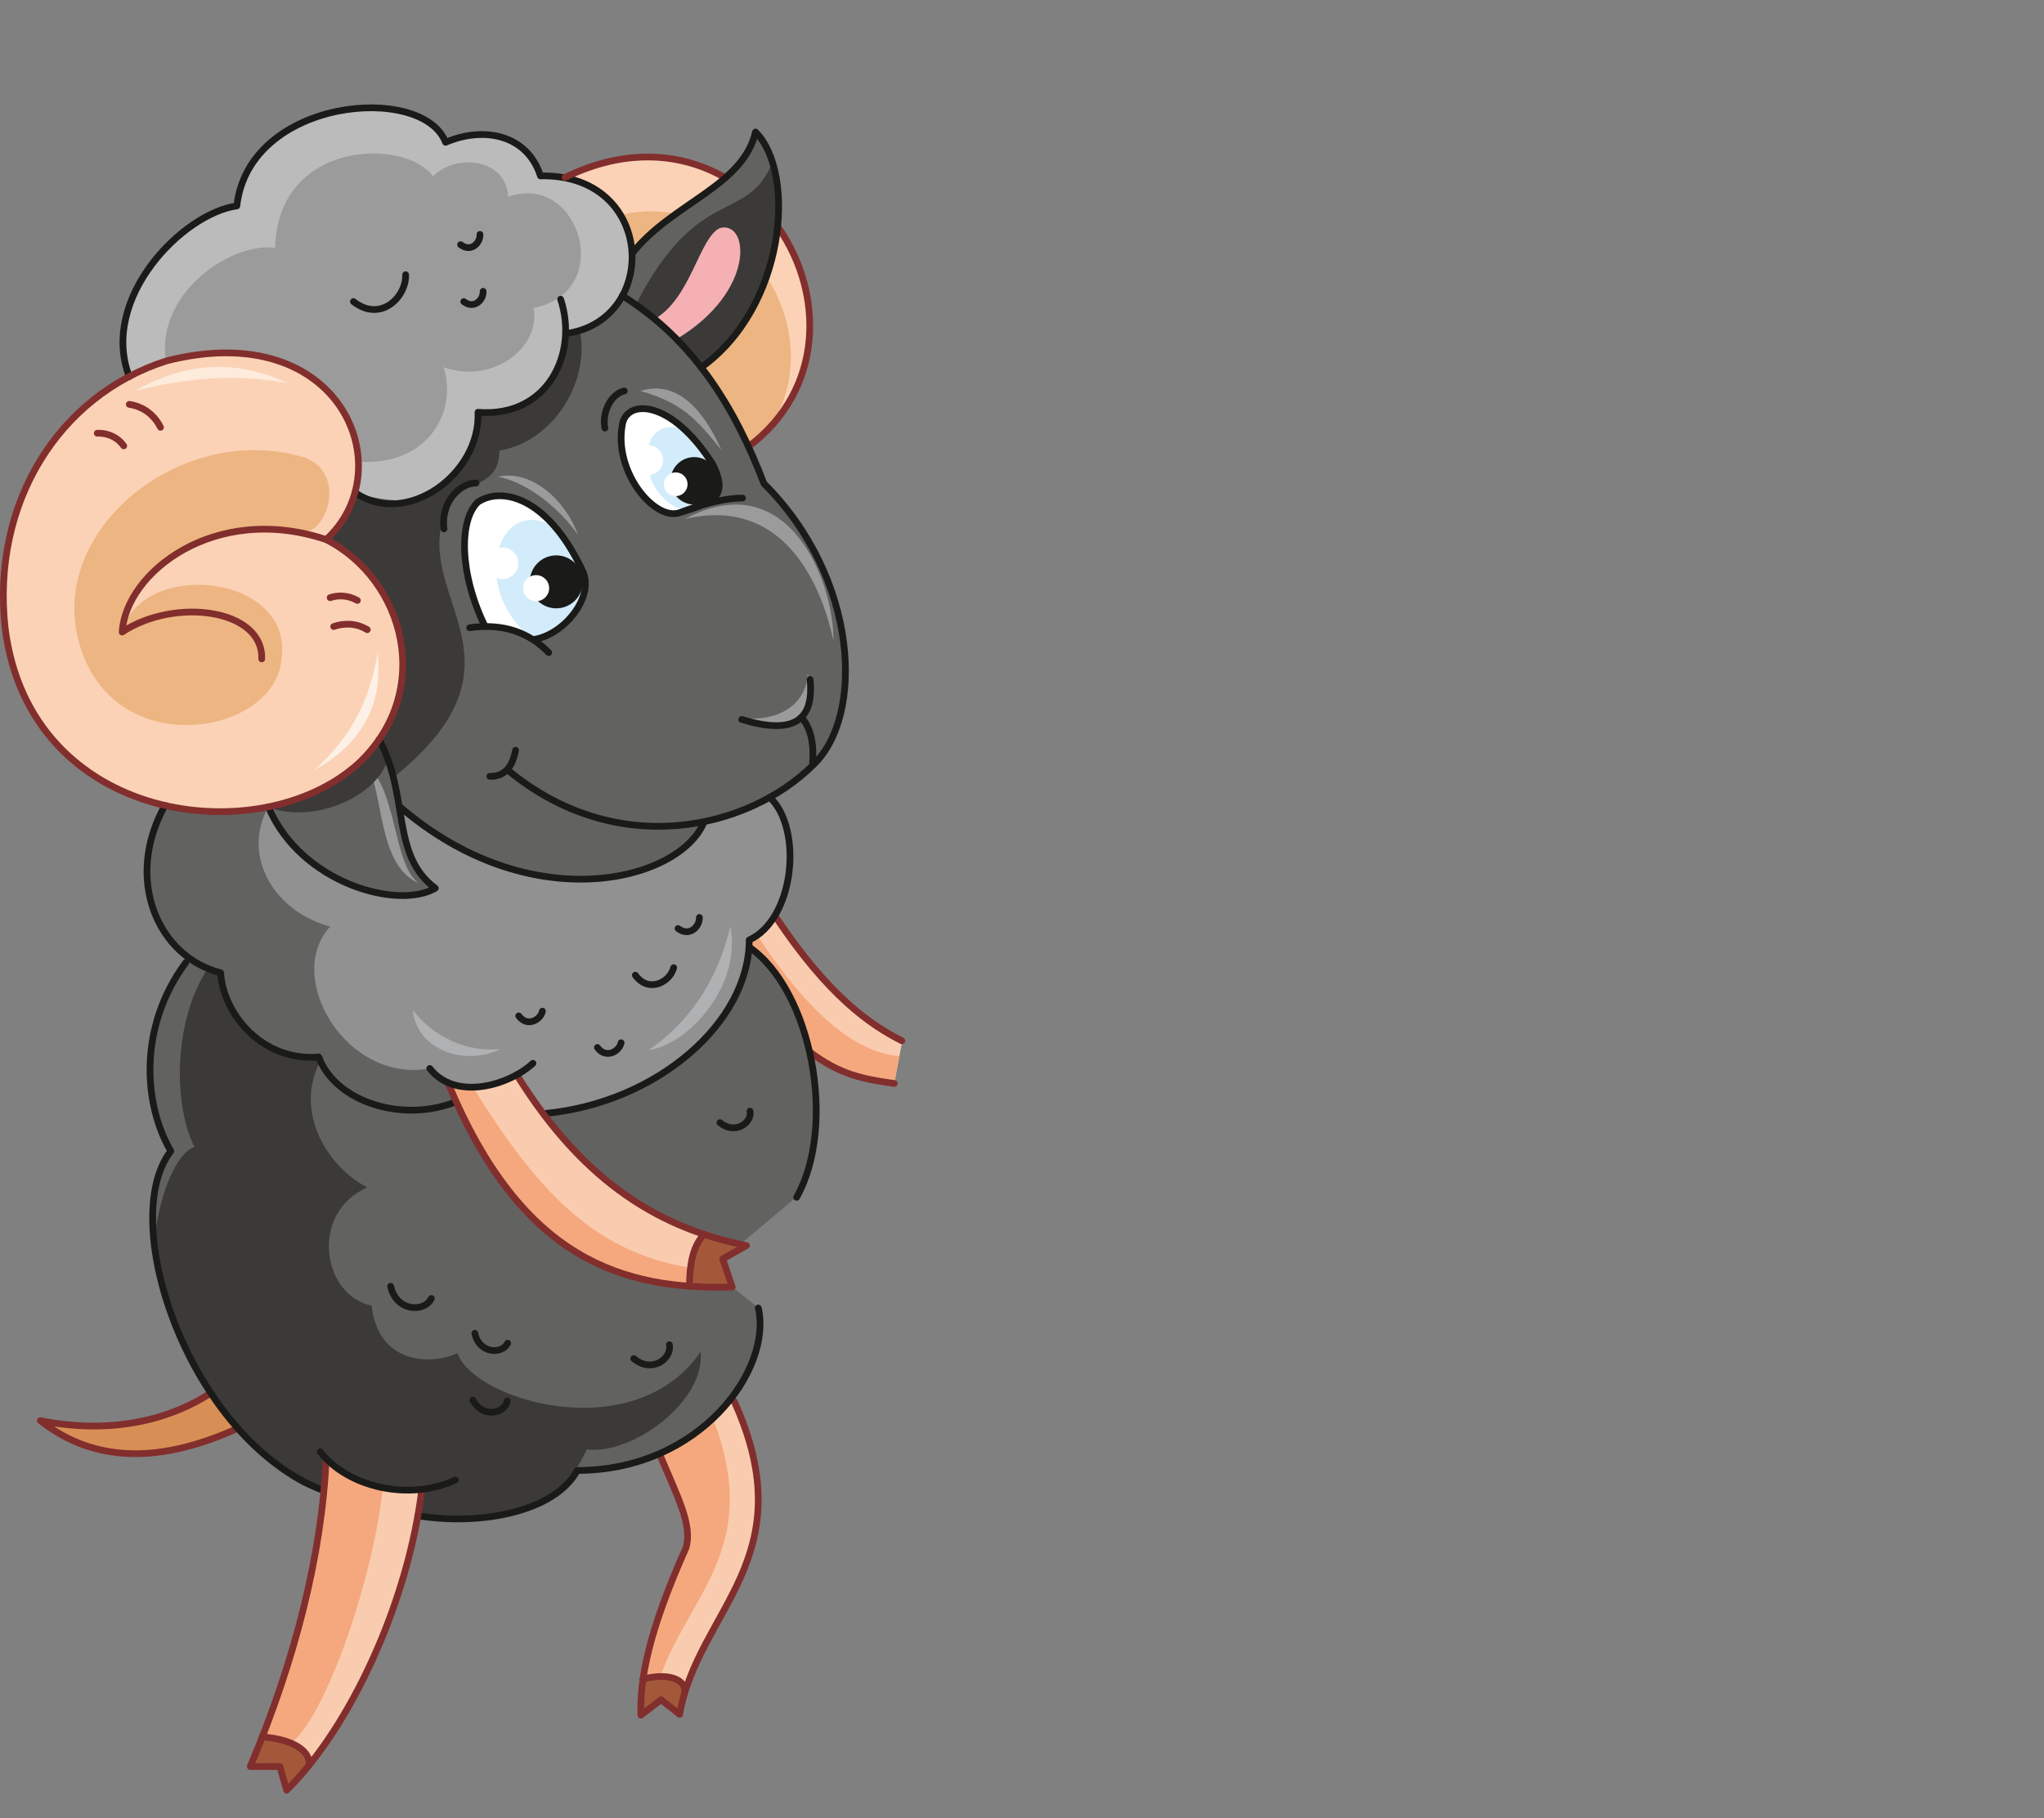 <?xml version="1.0" encoding="utf-8"?>
<!-- Generator: Adobe Illustrator 21.1.0, SVG Export Plug-In . SVG Version: 6.00 Build 0)  -->
<svg version="1.1" id="Layer_1" xmlns="http://www.w3.org/2000/svg" xmlns:xlink="http://www.w3.org/1999/xlink" x="0px" y="0px"
	 viewBox="0 0 517 460" style="enable-background:new 0 0 517 460;" xml:space="preserve">
<rect x="0" y="0" width="517" height="460" fill="#808080" stroke="none"/>
<style type="text/css">
	.st0{fill-rule:evenodd;clip-rule:evenodd;fill:#D88F55;}
	.st1{fill-rule:evenodd;clip-rule:evenodd;fill:#FACCAF;}
	.st2{fill-rule:evenodd;clip-rule:evenodd;fill:#F5A87D;}
	.st3{fill-rule:evenodd;clip-rule:evenodd;fill:#A35939;}
	.st4{fill:none;stroke:#822E2D;stroke-width:1.7;stroke-linecap:round;stroke-linejoin:round;stroke-miterlimit:22.926;}
	.st5{fill-rule:evenodd;clip-rule:evenodd;fill:#626261;}
	.st6{fill-rule:evenodd;clip-rule:evenodd;fill:#919191;}
	.st7{fill-rule:evenodd;clip-rule:evenodd;fill:#FBD2B6;}
	.st8{fill-rule:evenodd;clip-rule:evenodd;fill:#EDB581;}
	.st9{fill-rule:evenodd;clip-rule:evenodd;fill:#3B3A39;}
	.st10{fill-rule:evenodd;clip-rule:evenodd;fill:#F5B0B4;}
	.st11{fill-rule:evenodd;clip-rule:evenodd;fill:#FFFFFF;}
	.st12{fill-rule:evenodd;clip-rule:evenodd;fill:#D3ECFB;}
	.st13{fill-rule:evenodd;clip-rule:evenodd;fill:#BBBBBC;}
	.st14{fill-rule:evenodd;clip-rule:evenodd;fill:#9B9B9B;}
	.st15{fill:none;stroke:#1A1A18;stroke-width:1.7;stroke-linecap:round;stroke-linejoin:round;stroke-miterlimit:22.926;}
	.st16{fill-rule:evenodd;clip-rule:evenodd;fill:#FDEBDB;}
	.st17{fill-rule:evenodd;clip-rule:evenodd;fill:#FDF1E7;}
	.st18{fill-rule:evenodd;clip-rule:evenodd;fill:#1A1A18;}
	.st19{fill-rule:evenodd;clip-rule:evenodd;fill:#B0B1B2;}
</style>
<path class="st0" d="M60,361.4l-6.8-8.9c-8.8,5.7-23.3,10.8-43,6.9C24.3,370.5,41.2,369.9,60,361.4z"/>
<path class="st1" d="M185.7,354.5l-16,12.3c4.7,11.1,5.6,19.1,3.8,24.8c-9.4,21-11.7,33.2-11.4,42.3l5.1-3.9l4.7,3.7
	C176.4,407.2,203.6,394.3,185.7,354.5z"/>
<path class="st2" d="M178.5,354.5c-2.9,4.1-8.7,9.2-11.7,13.3c4.7,11.1,8.4,18.1,6.7,23.8c-9.4,21-11.7,33.2-11.4,42.3l3-2.3
	C169.6,405.2,196.4,394.3,178.5,354.5z"/>
<path class="st3" d="M162.6,424.8c3.7-0.8,9.1-0.4,11,2.1c-1.5,2-0.6,4.8-1.7,6.8l-4.7-3.7l-5.1,3.9
	C162,431.6,161.4,427.6,162.6,424.8z"/>
<path class="st4" d="M162.6,424.8c6.3-1.7,10.9,0,10.6,3.3"/>
<path class="st4" d="M166.8,367.8c4.7,11.1,8.4,18.1,6.7,23.8c-9.4,21-11.7,33.2-11.4,42.3l5.1-3.9l4.7,3.7
	c4.6-26.4,31.8-39.4,13.8-79.2"/>
<path class="st4" d="M53.2,352.5c-8.8,5.7-23.3,10.8-43,6.9c14.1,11.1,31,10.5,49.8,2"/>
<path class="st1" d="M228.2,263.4l-2,10.7c-7-0.2-14-2.5-21-7.8l-15.6-26.8l0.1-1.8l6.8-5.6C209.5,251.9,220.1,259.2,228.2,263.4z"
	/>
<path class="st2" d="M227.4,267.2l-1.2,6.9c-7-0.2-14-2.5-21-7.8l-15.6-26.8l0.1-1.8l2-0.8C204.8,256.7,216.4,266.2,227.4,267.2z"/>
<path class="st1" d="M106.7,376.7l-21.9-5.6c-1.1,24.2-10.2,48.8-21.6,75.8l7.5-0.8l1.8,6.8C87.6,437.7,103.3,405,106.7,376.7z"/>
<path class="st2" d="M96.9,376.4l-7.4-2.1l-7.1-5.3c-1.1,24.2-7.8,50.9-19.2,77.9l9.1,1.1l-0.4-6.2
	C79.7,440.1,93.5,404.6,96.9,376.4z"/>
<path class="st5" d="M81.6,377l0.9-8c7.1,5.3,16.2,8.5,24.6,7.4l-1.1,7.1c23.3,2.5,36.2-3.8,40.1-11.5c25.4-0.5,47.5-17.3,45.8-41.1
	l-6.7-5.3l-2.4-7.1l18.7-15.7c8.6-18.7,6.7-48.5-12-63.3l-142.4,4c-12.1,16.3-10.7,35.9-3.8,47.7C29,309.7,49.5,365.4,81.6,377z"/>
<path class="st6" d="M115.2,278.6l-1.9-4.7c4.2,1.4,11.6,2.1,17.5-2l7.1,9.7c31.5-3.3,51.3-25.8,51.7-43.9
	c11.8-3.8,12.2-23.9,5.2-36.1L90.6,185.5l-48.9,18.3c-10.3,18.5-1.9,39.1,14.1,42.3c0.7,10.6,10.7,22.5,24.8,21.3
	C84.9,278.9,102,283.9,115.2,278.6z"/>
<path class="st5" d="M115.2,278.6l-1.9-4.7l-4.6-3.6c-21,3.9-37-23-25.2-35.9c-14.3-3.8-22.5-18.1-15.6-30.3l-12.6-5.5l-13.7,5.1
	c-10.3,18.5-2.4,39.1,14.1,42.3c0.7,10.6,10.7,22.5,24.8,21.3C84.9,278.9,102,283.9,115.2,278.6z"/>
<path class="st7" d="M189.3,113l-31.9-38.2l-14.5-30c14.1-7.3,27.6-7.3,40.6,0.1l13.4,12.7C208.4,74.2,208.7,98.5,189.3,113z"/>
<path class="st8" d="M186.8,116.3l-27.3-32.6l-12.4-25.6c12-6.2,23.6-6.2,34.6,0.1L193.2,69C203.1,83.2,203.3,103.9,186.8,116.3z"/>
<path class="st5" d="M177.3,93c-7.4-7.8-14.4-14.5-20-18.2l2.1-5.7l0.4-5c10-12.7,28-16.9,31.2-30.7C201.5,43.9,198.7,77.8,177.3,93
	z"/>
<path class="st9" d="M177.4,93c-4.4-5.9-9.4-10.6-16.6-15.9c15.8-30.9,28.3-20.3,34.6-36.1C201.1,59.6,191.6,84.6,177.4,93z"/>
<path class="st7" d="M82.5,136.5c19.3-17.7,3.9-56.5-40.4-45.2c-27.4,8.8-44.3,36.1-40.8,67.6c6.2,49.5,64.4,56.8,89.3,34.3
	C110,175,102.4,146.7,82.5,136.5z"/>
<path class="st10" d="M171.1,85.8l-5.5-5.1c9.2-5.3,11.3-20.7,16.5-23C189.5,55.7,191.3,73.7,171.1,85.8z"/>
<path class="st5" d="M100.8,203.5c3.1,7,0.4,15,9.4,21.1c-16.5,6.7-33.6-3.8-42.2-20.5c44-9.7,40.9-52,14.5-67.6
	c3.8-4.7,6.6-7.9,7.3-11.9l52.8-45.7l14.8-4.1c17.8,11.1,28.4,28,35.8,47.5c24,23.9,25.6,58.9,12.4,71.3c-6.6,6.5-16,12-26.8,14.1
	C171.6,220.8,141.1,235.2,100.8,203.5z"/>
<path class="st11" d="M171.9,129.8c-6.2,2.2-16.7-10.2-14.5-22.2c1-6.6,12.4-6.6,22.9,10C184.6,126.3,179.7,127.2,171.9,129.8z"/>
<path class="st11" d="M134.6,161.7c-2.3-2.3-6.3-3.4-12-3.2c-6.6-13.5-6.6-27-1.8-31.5c5.7-3.8,17.4-1.7,26.4,17.3
	C150.5,150.8,142.5,160.8,134.6,161.7z"/>
<path class="st12" d="M173.3,129.3l6.4-2c3.6-4.1,1.4-10.2-6.5-18.5C160.8,103.7,160,125.3,173.3,129.3z"/>
<path class="st12" d="M134.6,161.7c15.7-6,16.1-14.5,6.1-28C126.7,124.2,117.8,147.9,134.6,161.7z"/>
<path class="st13" d="M143.1,84.2c0.1,13.4-7.3,20.1-22.2,20.1c-2.2,17-10.3,26.7-31.1,20.3l0.8-7.8l-1.2-40.5l-47.4,15l-9.4,3.9
	c-8-19.8,13.5-41.3,27.2-43.2C63,24.6,107,20.9,112.7,35.9c9.9-4.2,20.7-1.8,24,8.5C165.9,43.9,167,80.9,143.1,84.2z"/>
<path class="st14" d="M92.7,193.5c4.5,6.7,2.6,25.6,13.4,30C99.5,219.5,100.5,199.7,92.7,193.5z M146.2,135.3
	c-4.5-6.4-12.5-13.2-20.2-14.7C134.7,118.7,143.2,126.9,146.2,135.3z M182.5,113.9c-6.4-7.9-9.8-11.9-20.5-15
	C170.9,96.1,177.7,103.1,182.5,113.9z M186.5,181.5c10.4,1.6,17.6-3.4,17.8-11.3C206.5,182.1,199,187.5,186.5,181.5z M210.8,162.1
	c-2.3-11-10.9-37.1-37.6-30.8C199.6,117.2,211,147.5,210.8,162.1z"/>
<path class="st3" d="M66.3,439.4c3.9-0.9,11.5,2.8,11.9,7.1c-1.6,2.1-4.6,4.3-5.7,6.3l-1.7-6h-7.5C63.8,444.5,65.1,442.4,66.3,439.4
	z"/>
<path class="st9" d="M107,376.4c-8.3,2-17.4-0.6-24.6-7.4l-0.6,8.4c-9.7-0.8-34.2-21.9-41.9-56c-3-6.8,2.5-29.3,9.3-31.2
	c-5.2-10.2-5.6-31.1,3.1-44.8l3.4,0.6c3.6,16.5,13.4,21.5,26,21.2c-8,13.3,0.9,27.9,11.2,33.2c-14.7,6.4-11.4,27.4,1.1,29.9
	c1.6,15,15.4,15.1,21.7,12c4,11.9,44.6,24.2,61.5-0.3c1.3,12.4-17.1,26.1-28.8,24.7c-6.5,14.8-22.9,20.7-42.4,16.7L107,376.4z"/>
<path class="st9" d="M99.5,196.7l-1.4-4.7c-2.7,9.7-19,16.5-30.2,12.2c38.3-6.3,46.3-51.2,14.5-67.6c5-4.5,3.8-6.4,7.3-11.9
	c16.5,9.1,32.8-9,31.1-20.3c13.3,0.8,20.7-5.9,22.2-20.1l3.6-0.8c2.8,12.1-6,28.1-20.3,30.5c0,7.4-5.2,8-11.1,10.7
	C99.1,149.1,138.8,165.1,99.5,196.7z"/>
<path class="st14" d="M112.2,92.9c3.6,11.3-4,25.1-21.6,23.9c0.5-18.3-20-33.2-48.6-25.4c-2.8-16.6,15.8-30.2,27.6-28.7
	c0.6-27.3,32.9-27.9,39.9-18.1c6.1-6.1,18.8-4.2,19,5.2c17.9-6.5,27.5,23.9,6.5,28.1C136.7,88.5,124.1,97.2,112.2,92.9z"/>
<path class="st8" d="M75.1,134.6c-23-3.2-42.9,9.6-44.2,25.2c4.9-18.6,44.3-14.8,40.2,7.8c-2.6,18.7-43.1,25.3-51.2-5.4
	c-7.7-28.5,26.4-55.9,57.3-46.4C88.1,119.9,82.5,136.5,75.1,134.6z"/>
<path class="st15" d="M187.8,126c-4,0-9.3,1.2-15.9,3.7c-6.2,2.2-16.7-10.2-14.5-22.2c1-6.6,12.4-6.6,22.9,10
	c4.3,8.7-0.6,9.7-8.4,12.2 M122.7,158.5c-6.6-13.5-6.6-27-1.8-31.5c5.7-3.8,17.4-1.7,26.4,17.3c3.3,6.6-4.7,16.5-12.5,17.5
	 M118.8,158.8c8.7-1.2,15.1,1.3,20,6.3 M120.4,122.2c-3.6-0.1-9,4.4-8.1,11.6 M157.9,98.9c-3.5,0.8-5.7,5.7-4.9,9.4"/>
<path class="st16" d="M72.9,97c-12.3-2.4-24.6-1.7-38.8,1.9C47.4,91.3,60.3,91,72.9,97z"/>
<path class="st17" d="M79.5,194.8c8.8-7.8,14-17.1,16-29.7C97.2,180.2,89.5,189.3,79.5,194.8z"/>
<path class="st15" d="M32.7,95.3c-7.6-19.8,13.5-41.3,27.2-43.2C63,24.7,107,21,112.7,36c9.9-4.2,20.7-1.8,24,8.5
	c29.1-0.6,30.3,36.6,6.4,39.9 M141.8,75.7c4.5,13.5-3.1,30-20.9,28.6c0.7,15.6-18.1,29.3-31.1,20.3"/>
<path class="st4" d="M82.5,136.5c-28.1-9.4-50.7,8.3-51.6,23.4c13.2-8.8,35.7-5.9,35.3,6.8"/>
<path class="st4" d="M196.9,57.6c11.5,16.6,11.7,40.9-7.6,55.4 M142.9,44.9c15.5-7.6,29.7-6.2,40.6,0.1"/>
<path class="st15" d="M187.6,182c12.7,3.9,18.4,0.6,17.3-10.1 M202.7,181.4c2.7,3.2,3.2,7.5,2.8,12.2 M123.9,196.4
	c3.5,0.1,5.7-2.1,6.5-6.6 M178,208.1c-6.1,14.7-43.7,24.7-77.1-4.2 M95.9,187.1c7.7,14.3,2.9,29.2,14.2,37.6
	c-9.3,5.5-33.9-1.1-42.2-20.5 M159.9,64.1c10-12.7,28-16.9,31.2-30.7c10.4,10.4,7.6,44.4-13.8,59.6 M157.4,74.8
	c17.8,11.1,28.4,28,35.8,47.5c24,23.9,25.6,58.9,12.4,71.3c-16.3,16.1-49.5,24.2-77.3,1.1"/>
<path class="st4" d="M196.3,232.1c13.2,19.8,23.7,27.1,31.8,31.2"/>
<path class="st15" d="M194.7,201.7c8.5,8,6.2,30.9-5.2,36.1c0,20.8-23.2,41.2-51.7,43.9 M41.7,203.8c-10.3,18.5-1.9,38.2,14.1,42.3
	c0.7,10.6,10.7,22.5,24.8,21.3c4.4,11.6,21.5,16.7,34.8,11.3"/>
<path class="st1" d="M130.8,271.9c-5.9,3.5-11.7,4.2-17.5,2c18.7,45.2,44.6,52.4,71.9,51.7l-2.4-7.1l6-3.4
	C167.9,310.9,148.2,300,130.8,271.9z"/>
<path class="st2" d="M119.7,275.1l-6.4-1.2c18.7,45.2,44.6,52.4,71.9,51.7l-2.4-7.1l-2.7,2.9C152.5,319,137.1,303.3,119.7,275.1z"/>
<path class="st15" d="M105.9,383.5c15.9,2.5,34.5-1.1,40.1-11.5c31.1,0,49.4-25.6,45.8-41.1 M47,243.5
	c-12.1,16.3-10.7,35.9-3.8,47.7C29.4,309.1,48,363.9,81.6,377"/>
<path class="st3" d="M177.7,312.1c-2.3,4.5-3.4,8.9-3.3,13.3c3.6,0.3,7.2,0.3,10.8,0.2l-2.4-7.1l6-3.4
	C185.1,314.4,181.4,313.4,177.7,312.1z"/>
<path class="st4" d="M178.1,312.3c-2.8,2.8-3.7,7.5-3.7,13.1"/>
<path class="st4" d="M204.8,266.1c7.8,5.9,13.7,6.9,21.4,8"/>
<path class="st15" d="M189.5,239.6c15.7,10.9,22.3,44.9,12,63.3"/>
<path class="st4" d="M32.7,102.3c3.9,0.6,6.5,3,7.9,5.8"/>
<path class="st4" d="M24.6,109.6c2.9-0.1,5.3,1.2,6.7,3.2"/>
<path class="st4" d="M90.4,151.9c-2.3-1.3-4.8-1.4-6.9-0.7"/>
<path class="st4" d="M92.9,159.3c-2.8-1.7-5.9-1.7-8.5-0.8"/>
<ellipse class="st18" cx="140.7" cy="147.2" rx="6.7" ry="6.7"/>
<circle class="st11" cx="135.6" cy="148.8" r="3.3"/>
<circle class="st11" cx="127.1" cy="142.5" r="4"/>
<circle class="st11" cx="163.9" cy="116.4" r="3.8"/>
<ellipse transform="matrix(0.11 -0.994 0.994 0.11 35.307 282.799)" class="st18" cx="175.6" cy="121.7" rx="6" ry="6"/>
<ellipse transform="matrix(0.11 -0.994 0.994 0.11 30.246 278.899)" class="st11" cx="170.9" cy="122.6" rx="3" ry="3"/>
<path class="st4" d="M82.5,369c-1.1,24.2-7.8,50.9-19.2,77.9h7.5l1.7,6c16.3-16.1,30.8-47.9,34.2-76.2"/>
<path class="st4" d="M66.3,439.4c7.9,0.6,12.2,3.6,11.9,7.1"/>
<path class="st4" d="M113.3,273.9c18.7,45.2,44.6,52.4,71.9,51.7l-2.4-7.1l6-3.4c-20.9-4.2-40.7-15.1-58.1-43.2"/>
<path class="st4" d="M82.5,136.5c19.3-17.7,3.9-56.5-40.4-45.2c-27.4,8.8-44.3,36.1-40.8,67.6c6.2,49.5,64.4,56.8,89.3,34.3
	C110,175,102.4,146.7,82.5,136.5z"/>
<path class="st15" d="M120.1,337.3c1.1,5.2,6.9,5.4,8.3,2.5 M119.6,354.2c2.5,4.7,8.1,3.4,8.7,0.2 M160.3,343.7
	c4.5,3.8,9.7,0.1,9-3.5 M182.1,284c3.8,3.2,8.2,0,7.6-2.9 M171.5,234.9c2.9,2.2,5.5-0.5,5.4-2.8 M160.7,246.7
	c3.4,4.7,8.8,1.7,9.7-1.9 M151.1,265c2.1,2.9,5.5,1.1,6-1.2 M131.2,257c2.1,2.9,5.5,1.1,6-1.2 M117.3,76.3c2.6,2,5-0.4,4.9-2.6
	 M116.5,61.9c2.6,2,5-0.4,4.9-2.6 M89.4,76.3c6.9,5.4,13.4-1.2,13.2-6.8 M81,367.3c6.9,8.9,22.4,12.6,34.2,7.1 M134.8,269
	c-6.1,5.6-19.6,9.6-26.1,1.3 M98.8,325.4c1.4,6.4,8.5,6.7,10.3,3.1"/>
<path class="st19" d="M126.6,265.4c-8.8,0.9-17.2-3.3-22.2-9.9C105.4,265.7,117.6,269.8,126.6,265.4z M164,265.7
	c9.5-6.4,17.4-16.9,20.7-31.3C187.7,249,174.4,264.2,164,265.7z"/>
</svg>
